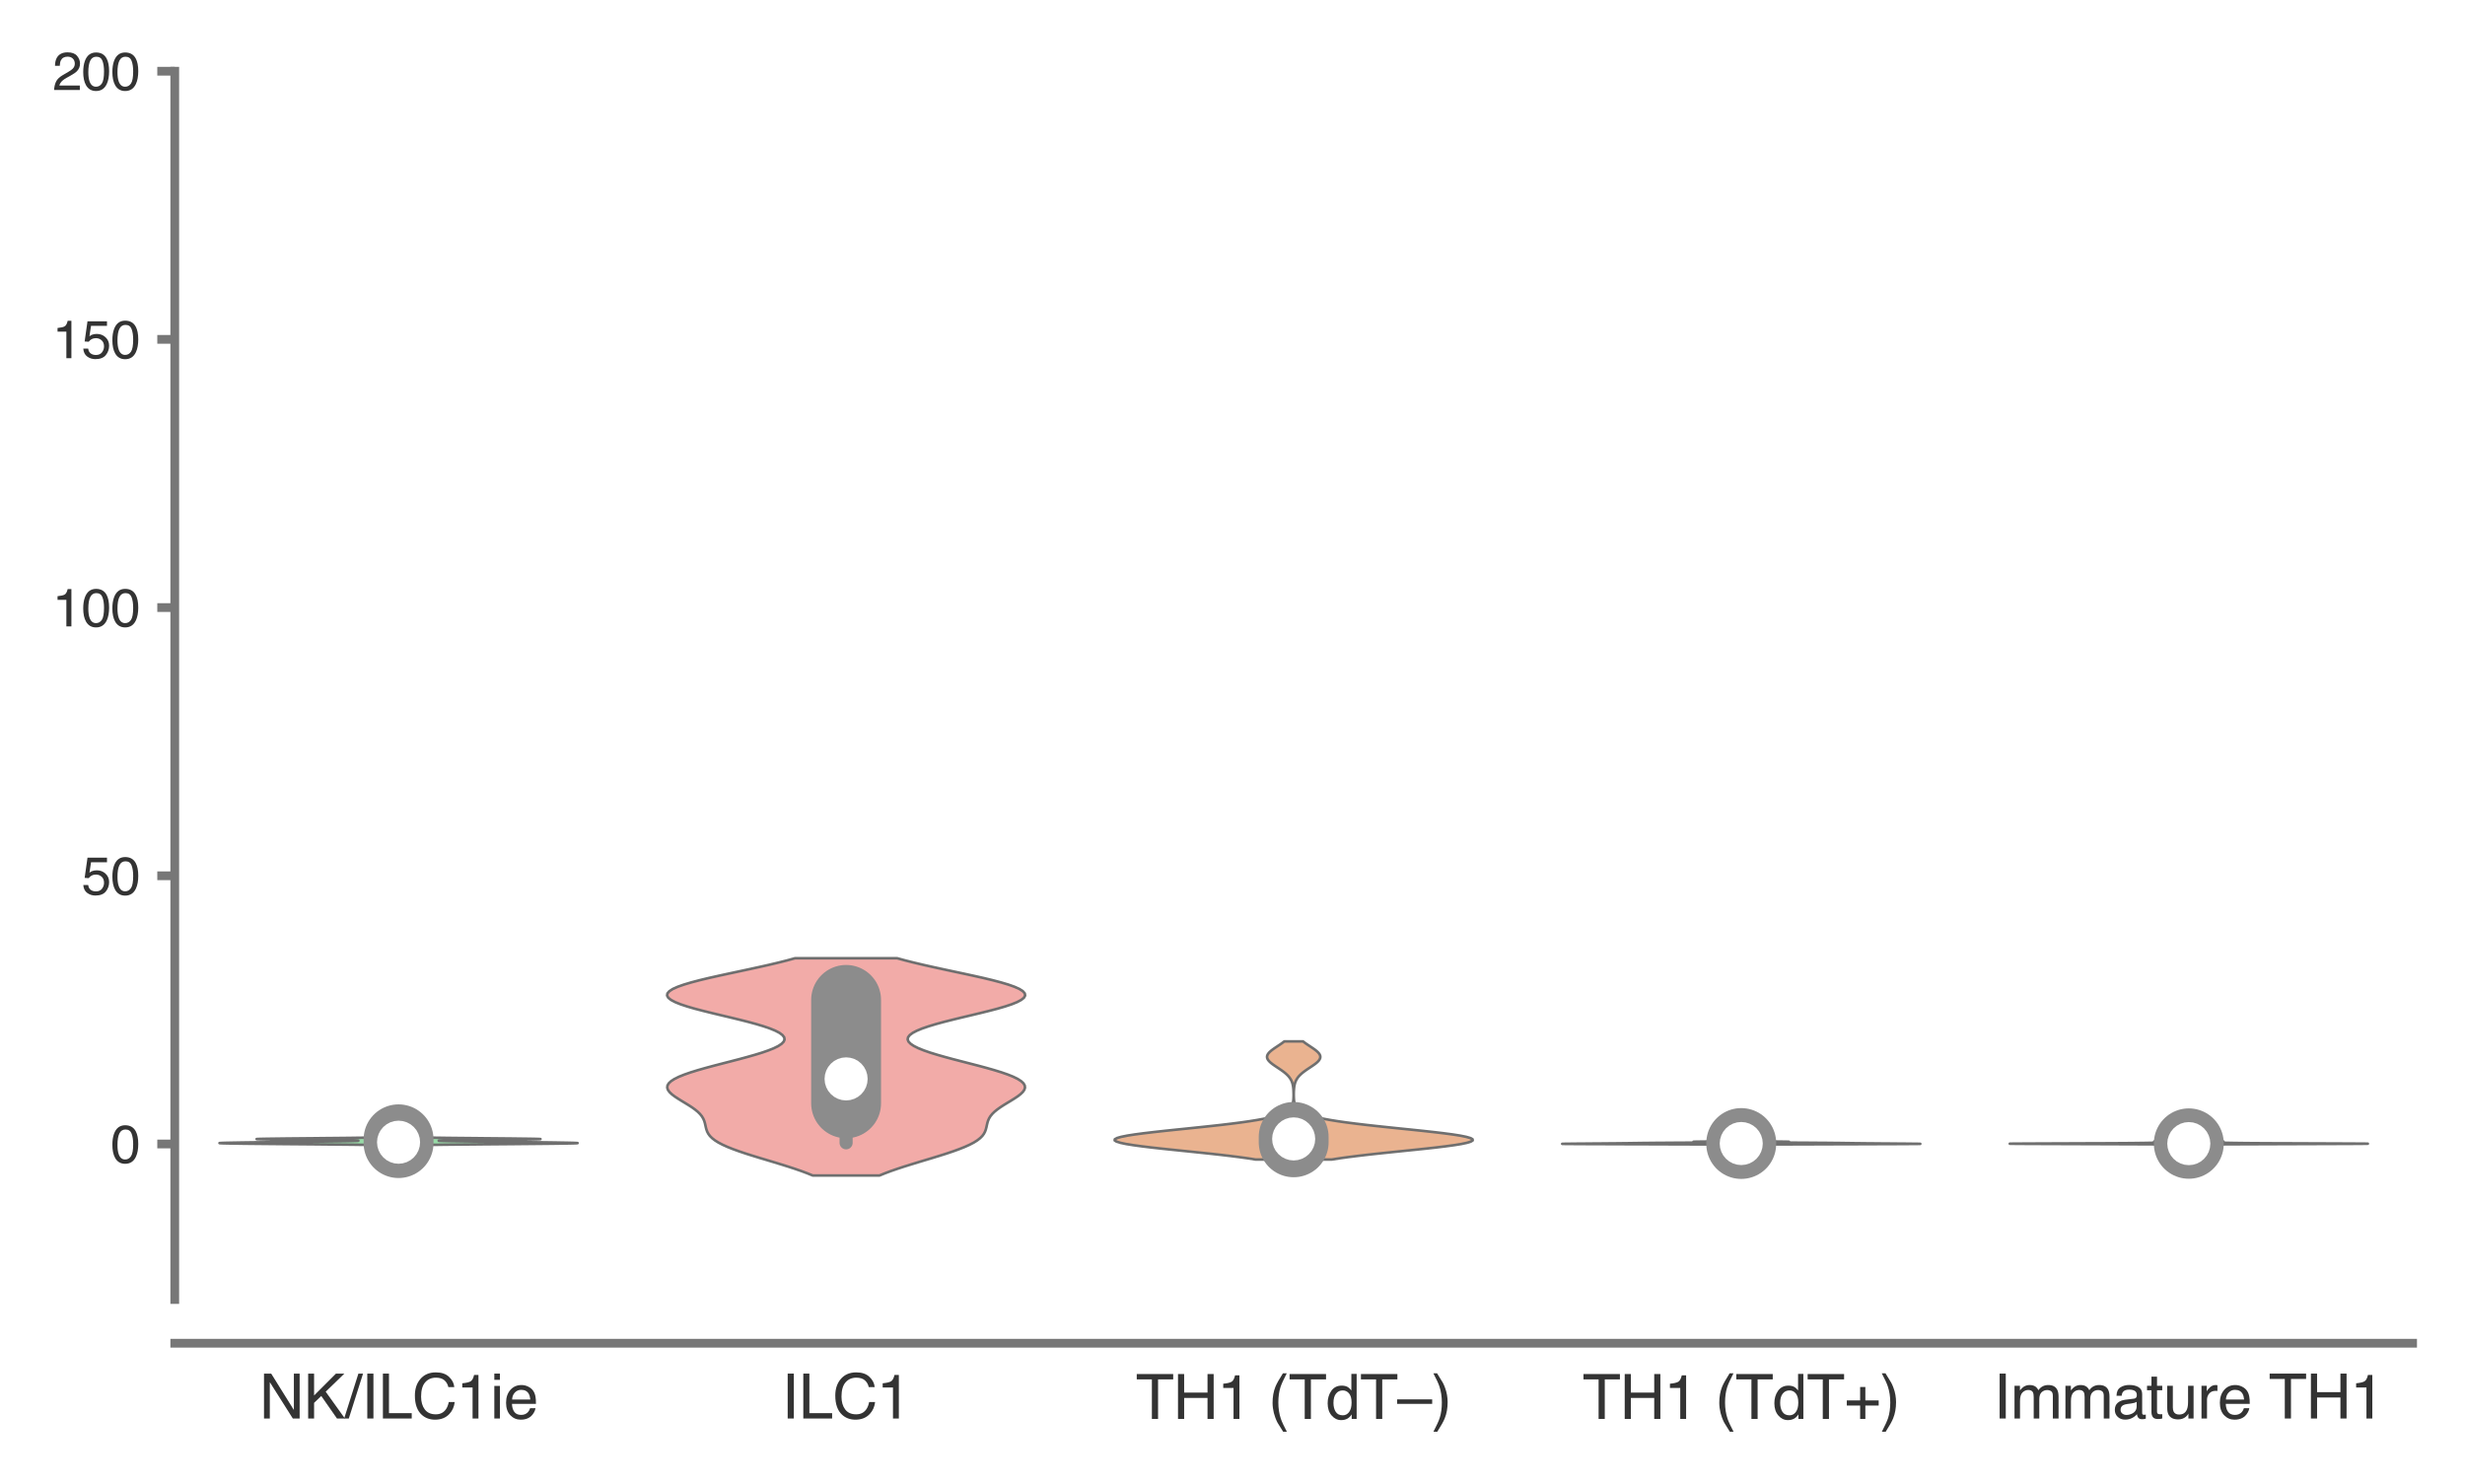 <?xml version="1.0" encoding="utf-8" standalone="no"?>
<!DOCTYPE svg PUBLIC "-//W3C//DTD SVG 1.1//EN"
  "http://www.w3.org/Graphics/SVG/1.1/DTD/svg11.dtd">
<svg xmlns:xlink="http://www.w3.org/1999/xlink" width="141.12pt" height="84.96pt" viewBox="0 0 141.12 84.96" xmlns="http://www.w3.org/2000/svg" version="1.1">
 <defs>
  <style type="text/css">*{stroke-linejoin: round; stroke-linecap: butt}</style>
 </defs>
 <g id="figure_1">
  <g id="patch_1">
   <path d="M 0 84.96 
L 141.12 84.96 
L 141.12 0 
L 0 0 
z
" style="fill: #ffffff"/>
  </g>
  <g id="axes_1">
   <g id="patch_2">
    <path d="M 10.005 74.394 
L 138.12 74.394 
L 138.12 4.076 
L 10.005 4.076 
z
" style="fill: #ffffff"/>
   </g>
   <g id="matplotlib.axis_1">
    <g id="xtick_1">
     <g id="text_1">
      <!-- NK/ILC1ie -->
      <g style="fill: #333333" transform="translate(14.841 81.205) scale(0.035 -0.035)">
       <defs>
        <path id="Helvetica-4e" d="M 488 4591 
L 1222 4591 
L 3541 872 
L 3541 4591 
L 4131 4591 
L 4131 0 
L 3434 0 
L 1081 3716 
L 1081 0 
L 488 0 
L 488 4591 
z
M 2269 4591 
L 2269 4591 
z
" transform="scale(0.016)"/>
        <path id="Helvetica-4b" d="M 488 4591 
L 1094 4591 
L 1094 2353 
L 3331 4591 
L 4191 4591 
L 2281 2741 
L 4244 0 
L 3434 0 
L 1828 2303 
L 1094 1600 
L 1094 0 
L 488 0 
L 488 4591 
z
" transform="scale(0.016)"/>
        <path id="Helvetica-2f" d="M 1456 4591 
L 1931 4591 
L 475 0 
L 0 0 
L 1456 4591 
z
" transform="scale(0.016)"/>
        <path id="Helvetica-49" d="M 628 4591 
L 1256 4591 
L 1256 0 
L 628 0 
L 628 4591 
z
" transform="scale(0.016)"/>
        <path id="Helvetica-4c" d="M 488 4591 
L 1109 4591 
L 1109 547 
L 3434 547 
L 3434 0 
L 488 0 
L 488 4591 
z
" transform="scale(0.016)"/>
        <path id="Helvetica-43" d="M 2422 4716 
Q 3294 4716 3775 4256 
Q 4256 3797 4309 3213 
L 3703 3213 
Q 3600 3656 3292 3915 
Q 2984 4175 2428 4175 
Q 1750 4175 1333 3698 
Q 916 3222 916 2238 
Q 916 1431 1292 929 
Q 1669 428 2416 428 
Q 3103 428 3463 956 
Q 3653 1234 3747 1688 
L 4353 1688 
Q 4272 963 3816 472 
Q 3269 -119 2341 -119 
Q 1541 -119 997 366 
Q 281 1006 281 2344 
Q 281 3359 819 4009 
Q 1400 4716 2422 4716 
z
M 2297 4716 
L 2297 4716 
z
" transform="scale(0.016)"/>
        <path id="Helvetica-31" d="M 613 3169 
L 613 3600 
Q 1222 3659 1462 3798 
Q 1703 3938 1822 4456 
L 2266 4456 
L 2266 0 
L 1666 0 
L 1666 3169 
L 613 3169 
z
" transform="scale(0.016)"/>
        <path id="Helvetica-69" d="M 413 3331 
L 984 3331 
L 984 0 
L 413 0 
L 413 3331 
z
M 413 4591 
L 984 4591 
L 984 3953 
L 413 3953 
L 413 4591 
z
" transform="scale(0.016)"/>
        <path id="Helvetica-65" d="M 1806 3422 
Q 2163 3422 2497 3255 
Q 2831 3088 3006 2822 
Q 3175 2569 3231 2231 
Q 3281 2000 3281 1494 
L 828 1494 
Q 844 984 1069 676 
Q 1294 369 1766 369 
Q 2206 369 2469 659 
Q 2619 828 2681 1050 
L 3234 1050 
Q 3213 866 3089 639 
Q 2966 413 2813 269 
Q 2556 19 2178 -69 
Q 1975 -119 1719 -119 
Q 1094 -119 659 336 
Q 225 791 225 1609 
Q 225 2416 662 2919 
Q 1100 3422 1806 3422 
z
M 2703 1941 
Q 2669 2306 2544 2525 
Q 2313 2931 1772 2931 
Q 1384 2931 1121 2651 
Q 859 2372 844 1941 
L 2703 1941 
z
M 1753 3428 
L 1753 3428 
z
" transform="scale(0.016)"/>
       </defs>
       <use xlink:href="#Helvetica-4e"/>
       <use xlink:href="#Helvetica-4b" x="72.217"/>
       <use xlink:href="#Helvetica-2f" x="138.916"/>
       <use xlink:href="#Helvetica-49" x="166.699"/>
       <use xlink:href="#Helvetica-4c" x="194.482"/>
       <use xlink:href="#Helvetica-43" x="250.098"/>
       <use xlink:href="#Helvetica-31" x="322.314"/>
       <use xlink:href="#Helvetica-69" x="377.93"/>
       <use xlink:href="#Helvetica-65" x="400.146"/>
      </g>
     </g>
    </g>
    <g id="xtick_2">
     <g id="text_2">
      <!-- ILC1 -->
      <g style="fill: #333333" transform="translate(44.743 81.205) scale(0.035 -0.035)">
       <use xlink:href="#Helvetica-49"/>
       <use xlink:href="#Helvetica-4c" x="27.783"/>
       <use xlink:href="#Helvetica-43" x="83.398"/>
       <use xlink:href="#Helvetica-31" x="155.615"/>
      </g>
     </g>
    </g>
    <g id="xtick_3">
     <g id="text_3">
      <!-- TH1 (TdT–) -->
      <g style="fill: #333333" transform="translate(65.021 81.23) scale(0.035 -0.035)">
       <defs>
        <path id="Helvetica-54" d="M 3828 4591 
L 3828 4044 
L 2281 4044 
L 2281 0 
L 1650 0 
L 1650 4044 
L 103 4044 
L 103 4591 
L 3828 4591 
z
" transform="scale(0.016)"/>
        <path id="Helvetica-48" d="M 503 4591 
L 1131 4591 
L 1131 2694 
L 3519 2694 
L 3519 4591 
L 4147 4591 
L 4147 0 
L 3519 0 
L 3519 2147 
L 1131 2147 
L 1131 0 
L 503 0 
L 503 4591 
z
" transform="scale(0.016)"/>
        <path id="Helvetica-20" transform="scale(0.016)"/>
        <path id="Helvetica-28" d="M 1894 4666 
Q 1403 3713 1256 3263 
Q 1034 2578 1034 1681 
Q 1034 775 1288 25 
Q 1444 -438 1903 -1306 
L 1525 -1306 
Q 1069 -594 959 -397 
Q 850 -200 722 138 
Q 547 600 478 1125 
Q 444 1397 444 1644 
Q 444 2569 734 3291 
Q 919 3750 1503 4666 
L 1894 4666 
z
" transform="scale(0.016)"/>
        <path id="Helvetica-64" d="M 769 1634 
Q 769 1097 997 734 
Q 1225 372 1728 372 
Q 2119 372 2370 708 
Q 2622 1044 2622 1672 
Q 2622 2306 2362 2611 
Q 2103 2916 1722 2916 
Q 1297 2916 1033 2591 
Q 769 2266 769 1634 
z
M 1616 3406 
Q 2000 3406 2259 3244 
Q 2409 3150 2600 2916 
L 2600 4606 
L 3141 4606 
L 3141 0 
L 2634 0 
L 2634 466 
Q 2438 156 2169 18 
Q 1900 -119 1553 -119 
Q 994 -119 584 351 
Q 175 822 175 1603 
Q 175 2334 548 2870 
Q 922 3406 1616 3406 
z
" transform="scale(0.016)"/>
        <path id="Helvetica-2013" d="M -16 2000 
L 3569 2000 
L 3569 1541 
L -16 1541 
L -16 2000 
z
" transform="scale(0.016)"/>
        <path id="Helvetica-29" d="M 222 -1306 
Q 719 -338 863 106 
Q 1081 778 1081 1681 
Q 1081 2584 828 3334 
Q 672 3797 213 4666 
L 591 4666 
Q 1072 3897 1173 3717 
Q 1275 3538 1394 3222 
Q 1544 2831 1608 2450 
Q 1672 2069 1672 1716 
Q 1672 791 1378 66 
Q 1194 -400 613 -1306 
L 222 -1306 
z
" transform="scale(0.016)"/>
       </defs>
       <use xlink:href="#Helvetica-54"/>
       <use xlink:href="#Helvetica-48" x="61.084"/>
       <use xlink:href="#Helvetica-31" x="133.301"/>
       <use xlink:href="#Helvetica-20" x="188.916"/>
       <use xlink:href="#Helvetica-28" x="216.699"/>
       <use xlink:href="#Helvetica-54" x="250"/>
       <use xlink:href="#Helvetica-64" x="311.084"/>
       <use xlink:href="#Helvetica-54" x="366.699"/>
       <use xlink:href="#Helvetica-2013" x="427.783"/>
       <use xlink:href="#Helvetica-29" x="483.398"/>
      </g>
     </g>
    </g>
    <g id="xtick_4">
     <g id="text_4">
      <!-- TH1 (TdT+) -->
      <g style="fill: #333333" transform="translate(90.595 81.23) scale(0.035 -0.035)">
       <defs>
        <path id="Helvetica-2b" d="M 288 1369 
L 288 1894 
L 1650 1894 
L 1650 3266 
L 2184 3266 
L 2184 1894 
L 3547 1894 
L 3547 1369 
L 2184 1369 
L 2184 0 
L 1650 0 
L 1650 1369 
L 288 1369 
z
" transform="scale(0.016)"/>
       </defs>
       <use xlink:href="#Helvetica-54"/>
       <use xlink:href="#Helvetica-48" x="61.084"/>
       <use xlink:href="#Helvetica-31" x="133.301"/>
       <use xlink:href="#Helvetica-20" x="188.916"/>
       <use xlink:href="#Helvetica-28" x="216.699"/>
       <use xlink:href="#Helvetica-54" x="250"/>
       <use xlink:href="#Helvetica-64" x="311.084"/>
       <use xlink:href="#Helvetica-54" x="366.699"/>
       <use xlink:href="#Helvetica-2b" x="427.783"/>
       <use xlink:href="#Helvetica-29" x="486.182"/>
      </g>
     </g>
    </g>
    <g id="xtick_5">
     <g id="text_5">
      <!-- Immature TH1 -->
      <g style="fill: #333333" transform="translate(114.126 81.205) scale(0.035 -0.035)">
       <defs>
        <path id="Helvetica-6d" d="M 413 3347 
L 969 3347 
L 969 2872 
Q 1169 3119 1331 3231 
Q 1609 3422 1963 3422 
Q 2363 3422 2606 3225 
Q 2744 3113 2856 2894 
Q 3044 3163 3297 3292 
Q 3550 3422 3866 3422 
Q 4541 3422 4784 2934 
Q 4916 2672 4916 2228 
L 4916 0 
L 4331 0 
L 4331 2325 
Q 4331 2659 4164 2784 
Q 3997 2909 3756 2909 
Q 3425 2909 3186 2687 
Q 2947 2466 2947 1947 
L 2947 0 
L 2375 0 
L 2375 2184 
Q 2375 2525 2294 2681 
Q 2166 2916 1816 2916 
Q 1497 2916 1236 2669 
Q 975 2422 975 1775 
L 975 0 
L 413 0 
L 413 3347 
z
" transform="scale(0.016)"/>
        <path id="Helvetica-61" d="M 844 891 
Q 844 647 1022 506 
Q 1200 366 1444 366 
Q 1741 366 2019 503 
Q 2488 731 2488 1250 
L 2488 1703 
Q 2384 1638 2221 1594 
Q 2059 1550 1903 1531 
L 1563 1488 
Q 1256 1447 1103 1359 
Q 844 1213 844 891 
z
M 2206 2028 
Q 2400 2053 2466 2191 
Q 2503 2266 2503 2406 
Q 2503 2694 2298 2823 
Q 2094 2953 1713 2953 
Q 1272 2953 1088 2716 
Q 984 2584 953 2325 
L 428 2325 
Q 444 2944 830 3186 
Q 1216 3428 1725 3428 
Q 2316 3428 2684 3203 
Q 3050 2978 3050 2503 
L 3050 575 
Q 3050 488 3086 434 
Q 3122 381 3238 381 
Q 3275 381 3322 386 
Q 3369 391 3422 400 
L 3422 -16 
Q 3291 -53 3222 -62 
Q 3153 -72 3034 -72 
Q 2744 -72 2613 134 
Q 2544 244 2516 444 
Q 2344 219 2022 53 
Q 1700 -113 1313 -113 
Q 847 -113 551 170 
Q 256 453 256 878 
Q 256 1344 547 1600 
Q 838 1856 1309 1916 
L 2206 2028 
z
M 1741 3428 
L 1741 3428 
z
" transform="scale(0.016)"/>
        <path id="Helvetica-74" d="M 525 4281 
L 1094 4281 
L 1094 3347 
L 1628 3347 
L 1628 2888 
L 1094 2888 
L 1094 703 
Q 1094 528 1213 469 
Q 1278 434 1431 434 
Q 1472 434 1519 436 
Q 1566 438 1628 444 
L 1628 0 
Q 1531 -28 1426 -40 
Q 1322 -53 1200 -53 
Q 806 -53 665 148 
Q 525 350 525 672 
L 525 2888 
L 72 2888 
L 72 3347 
L 525 3347 
L 525 4281 
z
" transform="scale(0.016)"/>
        <path id="Helvetica-75" d="M 975 3347 
L 975 1125 
Q 975 869 1056 706 
Q 1206 406 1616 406 
Q 2203 406 2416 931 
Q 2531 1213 2531 1703 
L 2531 3347 
L 3094 3347 
L 3094 0 
L 2563 0 
L 2569 494 
Q 2459 303 2297 172 
Q 1975 -91 1516 -91 
Q 800 -91 541 388 
Q 400 644 400 1072 
L 400 3347 
L 975 3347 
z
M 1747 3428 
L 1747 3428 
z
" transform="scale(0.016)"/>
        <path id="Helvetica-72" d="M 428 3347 
L 963 3347 
L 963 2769 
Q 1028 2938 1284 3180 
Q 1541 3422 1875 3422 
Q 1891 3422 1928 3419 
Q 1966 3416 2056 3406 
L 2056 2813 
Q 2006 2822 1964 2825 
Q 1922 2828 1872 2828 
Q 1447 2828 1219 2554 
Q 991 2281 991 1925 
L 991 0 
L 428 0 
L 428 3347 
z
" transform="scale(0.016)"/>
       </defs>
       <use xlink:href="#Helvetica-49"/>
       <use xlink:href="#Helvetica-6d" x="27.783"/>
       <use xlink:href="#Helvetica-6d" x="111.084"/>
       <use xlink:href="#Helvetica-61" x="194.385"/>
       <use xlink:href="#Helvetica-74" x="250"/>
       <use xlink:href="#Helvetica-75" x="277.783"/>
       <use xlink:href="#Helvetica-72" x="333.398"/>
       <use xlink:href="#Helvetica-65" x="366.699"/>
       <use xlink:href="#Helvetica-20" x="422.314"/>
       <use xlink:href="#Helvetica-54" x="450.098"/>
       <use xlink:href="#Helvetica-48" x="511.182"/>
       <use xlink:href="#Helvetica-31" x="583.398"/>
      </g>
     </g>
    </g>
   </g>
   <g id="matplotlib.axis_2">
    <g id="ytick_1">
     <g id="line2d_1">
      <defs>
       <path id="m255a1bc5bb" d="M 0 0 
L -1 0 
" style="stroke: #777777; stroke-width: 0.5"/>
      </defs>
      <g>
       <use xlink:href="#m255a1bc5bb" x="10.005" y="65.489" style="fill: #777777; stroke: #777777; stroke-width: 0.5"/>
      </g>
     </g>
     <g id="text_6">
      <!-- 0 -->
      <g style="fill: #333333" transform="translate(6.337 66.565) scale(0.03 -0.03)">
       <defs>
        <path id="Helvetica-30" d="M 1731 4475 
Q 2600 4475 2988 3759 
Q 3288 3206 3288 2244 
Q 3288 1331 3016 734 
Q 2622 -122 1728 -122 
Q 922 -122 528 578 
Q 200 1163 200 2147 
Q 200 2909 397 3456 
Q 766 4475 1731 4475 
z
M 1725 391 
Q 2163 391 2422 778 
Q 2681 1166 2681 2222 
Q 2681 2984 2493 3476 
Q 2306 3969 1766 3969 
Q 1269 3969 1039 3501 
Q 809 3034 809 2125 
Q 809 1441 956 1025 
Q 1181 391 1725 391 
z
" transform="scale(0.016)"/>
       </defs>
       <use xlink:href="#Helvetica-30"/>
      </g>
     </g>
    </g>
    <g id="ytick_2">
     <g id="line2d_2">
      <g>
       <use xlink:href="#m255a1bc5bb" x="10.005" y="50.136" style="fill: #777777; stroke: #777777; stroke-width: 0.5"/>
      </g>
     </g>
     <g id="text_7">
      <!-- 50 -->
      <g style="fill: #333333" transform="translate(4.669 51.212) scale(0.03 -0.03)">
       <defs>
        <path id="Helvetica-35" d="M 791 1141 
Q 847 659 1238 475 
Q 1438 381 1700 381 
Q 2200 381 2440 700 
Q 2681 1019 2681 1406 
Q 2681 1875 2395 2131 
Q 2109 2388 1709 2388 
Q 1419 2388 1211 2275 
Q 1003 2163 856 1963 
L 369 1991 
L 709 4400 
L 3034 4400 
L 3034 3856 
L 1131 3856 
L 941 2613 
Q 1097 2731 1238 2791 
Q 1488 2894 1816 2894 
Q 2431 2894 2859 2497 
Q 3288 2100 3288 1491 
Q 3288 856 2895 371 
Q 2503 -113 1644 -113 
Q 1097 -113 676 195 
Q 256 503 206 1141 
L 791 1141 
z
" transform="scale(0.016)"/>
       </defs>
       <use xlink:href="#Helvetica-35"/>
       <use xlink:href="#Helvetica-30" x="55.615"/>
      </g>
     </g>
    </g>
    <g id="ytick_3">
     <g id="line2d_3">
      <g>
       <use xlink:href="#m255a1bc5bb" x="10.005" y="34.783" style="fill: #777777; stroke: #777777; stroke-width: 0.5"/>
      </g>
     </g>
     <g id="text_8">
      <!-- 100 -->
      <g style="fill: #333333" transform="translate(3 35.859) scale(0.03 -0.03)">
       <use xlink:href="#Helvetica-31"/>
       <use xlink:href="#Helvetica-30" x="55.615"/>
       <use xlink:href="#Helvetica-30" x="111.23"/>
      </g>
     </g>
    </g>
    <g id="ytick_4">
     <g id="line2d_4">
      <g>
       <use xlink:href="#m255a1bc5bb" x="10.005" y="19.429" style="fill: #777777; stroke: #777777; stroke-width: 0.5"/>
      </g>
     </g>
     <g id="text_9">
      <!-- 150 -->
      <g style="fill: #333333" transform="translate(3 20.505) scale(0.03 -0.03)">
       <use xlink:href="#Helvetica-31"/>
       <use xlink:href="#Helvetica-35" x="55.615"/>
       <use xlink:href="#Helvetica-30" x="111.23"/>
      </g>
     </g>
    </g>
    <g id="ytick_5">
     <g id="line2d_5">
      <g>
       <use xlink:href="#m255a1bc5bb" x="10.005" y="4.076" style="fill: #777777; stroke: #777777; stroke-width: 0.5"/>
      </g>
     </g>
     <g id="text_10">
      <!-- 200 -->
      <g style="fill: #333333" transform="translate(3 5.152) scale(0.03 -0.03)">
       <defs>
        <path id="Helvetica-32" d="M 200 0 
Q 231 578 439 1006 
Q 647 1434 1250 1784 
L 1850 2131 
Q 2253 2366 2416 2531 
Q 2672 2791 2672 3125 
Q 2672 3516 2437 3745 
Q 2203 3975 1813 3975 
Q 1234 3975 1013 3538 
Q 894 3303 881 2888 
L 309 2888 
Q 319 3472 525 3841 
Q 891 4491 1816 4491 
Q 2584 4491 2939 4075 
Q 3294 3659 3294 3150 
Q 3294 2613 2916 2231 
Q 2697 2009 2131 1694 
L 1703 1456 
Q 1397 1288 1222 1134 
Q 909 863 828 531 
L 3272 531 
L 3272 0 
L 200 0 
z
" transform="scale(0.016)"/>
       </defs>
       <use xlink:href="#Helvetica-32"/>
       <use xlink:href="#Helvetica-30" x="55.615"/>
       <use xlink:href="#Helvetica-30" x="111.23"/>
      </g>
     </g>
    </g>
   </g>
   <g id="PolyCollection_1">
    <defs>
     <path id="mb17dc7b6a3" d="M 24.73 -19.421 
L 20.903 -19.421 
L 20.587 -19.425 
L 20.239 -19.43 
L 19.862 -19.434 
L 19.456 -19.438 
L 19.025 -19.442 
L 18.571 -19.446 
L 18.1 -19.451 
L 17.615 -19.455 
L 17.123 -19.459 
L 16.629 -19.463 
L 16.14 -19.467 
L 15.662 -19.472 
L 15.202 -19.476 
L 14.764 -19.48 
L 14.355 -19.484 
L 13.981 -19.488 
L 13.644 -19.493 
L 13.35 -19.497 
L 13.101 -19.501 
L 12.898 -19.505 
L 12.744 -19.509 
L 12.637 -19.514 
L 12.579 -19.518 
L 12.567 -19.522 
L 12.601 -19.526 
L 12.677 -19.53 
L 12.793 -19.535 
L 12.946 -19.539 
L 13.133 -19.543 
L 13.35 -19.547 
L 13.595 -19.551 
L 13.863 -19.556 
L 14.152 -19.56 
L 14.458 -19.564 
L 14.78 -19.568 
L 15.113 -19.572 
L 15.455 -19.577 
L 15.805 -19.581 
L 16.159 -19.585 
L 16.517 -19.589 
L 16.874 -19.593 
L 17.231 -19.598 
L 17.583 -19.602 
L 17.929 -19.606 
L 18.267 -19.61 
L 18.593 -19.614 
L 18.905 -19.619 
L 19.199 -19.623 
L 19.472 -19.627 
L 19.721 -19.631 
L 19.943 -19.635 
L 20.133 -19.64 
L 20.288 -19.644 
L 20.406 -19.648 
L 20.482 -19.652 
L 20.515 -19.656 
L 20.503 -19.661 
L 20.443 -19.665 
L 20.336 -19.669 
L 20.182 -19.673 
L 19.98 -19.678 
L 19.734 -19.682 
L 19.447 -19.686 
L 19.122 -19.69 
L 18.765 -19.694 
L 18.382 -19.699 
L 17.979 -19.703 
L 17.566 -19.707 
L 17.15 -19.711 
L 16.74 -19.715 
L 16.345 -19.72 
L 15.975 -19.724 
L 15.638 -19.728 
L 15.342 -19.732 
L 15.095 -19.736 
L 14.902 -19.741 
L 14.769 -19.745 
L 14.698 -19.749 
L 14.692 -19.753 
L 14.751 -19.757 
L 14.873 -19.762 
L 15.055 -19.766 
L 15.293 -19.77 
L 15.583 -19.774 
L 15.916 -19.778 
L 16.286 -19.783 
L 16.685 -19.787 
L 17.106 -19.791 
L 17.54 -19.795 
L 17.979 -19.799 
L 18.418 -19.804 
L 18.848 -19.808 
L 19.265 -19.812 
L 19.663 -19.816 
L 20.039 -19.82 
L 20.39 -19.825 
L 20.714 -19.829 
L 21.009 -19.833 
L 21.276 -19.837 
L 24.357 -19.837 
L 24.357 -19.837 
L 24.624 -19.833 
L 24.919 -19.829 
L 25.243 -19.825 
L 25.594 -19.82 
L 25.97 -19.816 
L 26.368 -19.812 
L 26.785 -19.808 
L 27.216 -19.804 
L 27.654 -19.799 
L 28.093 -19.795 
L 28.527 -19.791 
L 28.948 -19.787 
L 29.347 -19.783 
L 29.717 -19.778 
L 30.051 -19.774 
L 30.34 -19.77 
L 30.578 -19.766 
L 30.76 -19.762 
L 30.882 -19.757 
L 30.941 -19.753 
L 30.935 -19.749 
L 30.864 -19.745 
L 30.731 -19.741 
L 30.538 -19.736 
L 30.291 -19.732 
L 29.995 -19.728 
L 29.658 -19.724 
L 29.288 -19.72 
L 28.893 -19.715 
L 28.484 -19.711 
L 28.067 -19.707 
L 27.654 -19.703 
L 27.251 -19.699 
L 26.868 -19.694 
L 26.511 -19.69 
L 26.186 -19.686 
L 25.899 -19.682 
L 25.653 -19.678 
L 25.452 -19.673 
L 25.297 -19.669 
L 25.19 -19.665 
L 25.13 -19.661 
L 25.118 -19.656 
L 25.151 -19.652 
L 25.228 -19.648 
L 25.345 -19.644 
L 25.5 -19.64 
L 25.69 -19.635 
L 25.912 -19.631 
L 26.161 -19.627 
L 26.434 -19.623 
L 26.729 -19.619 
L 27.04 -19.614 
L 27.366 -19.61 
L 27.704 -19.606 
L 28.05 -19.602 
L 28.402 -19.598 
L 28.759 -19.593 
L 29.116 -19.589 
L 29.474 -19.585 
L 29.828 -19.581 
L 30.178 -19.577 
L 30.52 -19.572 
L 30.854 -19.568 
L 31.175 -19.564 
L 31.481 -19.56 
L 31.77 -19.556 
L 32.038 -19.551 
L 32.283 -19.547 
L 32.5 -19.543 
L 32.687 -19.539 
L 32.84 -19.535 
L 32.956 -19.53 
L 33.032 -19.526 
L 33.066 -19.522 
L 33.054 -19.518 
L 32.996 -19.514 
L 32.89 -19.509 
L 32.735 -19.505 
L 32.532 -19.501 
L 32.283 -19.497 
L 31.989 -19.493 
L 31.652 -19.488 
L 31.278 -19.484 
L 30.869 -19.48 
L 30.432 -19.476 
L 29.971 -19.472 
L 29.493 -19.467 
L 29.004 -19.463 
L 28.51 -19.459 
L 28.018 -19.455 
L 27.533 -19.451 
L 27.062 -19.446 
L 26.608 -19.442 
L 26.177 -19.438 
L 25.771 -19.434 
L 25.394 -19.43 
L 25.046 -19.425 
L 24.73 -19.421 
z
" style="stroke: #6f6f6f; stroke-width: 0.15"/>
    </defs>
    <g clip-path="url(#pdc201fe7ad)">
     <use xlink:href="#mb17dc7b6a3" x="0" y="84.96" style="fill: #98daa7; stroke: #6f6f6f; stroke-width: 0.15"/>
    </g>
   </g>
   <g id="PolyCollection_2">
    <defs>
     <path id="m2a611a4d72" d="M 50.354 -17.668 
L 46.525 -17.668 
L 46.215 -17.794 
L 45.879 -17.92 
L 45.518 -18.045 
L 45.135 -18.171 
L 44.736 -18.296 
L 44.325 -18.422 
L 43.908 -18.548 
L 43.491 -18.673 
L 43.082 -18.799 
L 42.687 -18.924 
L 42.313 -19.05 
L 41.966 -19.176 
L 41.651 -19.301 
L 41.371 -19.427 
L 41.131 -19.552 
L 40.93 -19.678 
L 40.769 -19.804 
L 40.643 -19.929 
L 40.551 -20.055 
L 40.485 -20.18 
L 40.44 -20.306 
L 40.407 -20.432 
L 40.38 -20.557 
L 40.35 -20.683 
L 40.311 -20.808 
L 40.255 -20.934 
L 40.178 -21.06 
L 40.077 -21.185 
L 39.95 -21.311 
L 39.798 -21.436 
L 39.624 -21.562 
L 39.431 -21.688 
L 39.227 -21.813 
L 39.019 -21.939 
L 38.816 -22.065 
L 38.627 -22.19 
L 38.462 -22.316 
L 38.33 -22.441 
L 38.24 -22.567 
L 38.199 -22.693 
L 38.213 -22.818 
L 38.286 -22.944 
L 38.42 -23.069 
L 38.616 -23.195 
L 38.872 -23.321 
L 39.183 -23.446 
L 39.546 -23.572 
L 39.952 -23.697 
L 40.393 -23.823 
L 40.86 -23.949 
L 41.343 -24.074 
L 41.831 -24.2 
L 42.314 -24.325 
L 42.781 -24.451 
L 43.223 -24.577 
L 43.63 -24.702 
L 43.993 -24.828 
L 44.304 -24.953 
L 44.557 -25.079 
L 44.746 -25.205 
L 44.867 -25.33 
L 44.916 -25.456 
L 44.892 -25.581 
L 44.794 -25.707 
L 44.624 -25.833 
L 44.384 -25.958 
L 44.078 -26.084 
L 43.712 -26.209 
L 43.294 -26.335 
L 42.832 -26.461 
L 42.337 -26.586 
L 41.819 -26.712 
L 41.292 -26.837 
L 40.767 -26.963 
L 40.26 -27.089 
L 39.782 -27.214 
L 39.347 -27.34 
L 38.968 -27.465 
L 38.654 -27.591 
L 38.415 -27.717 
L 38.259 -27.842 
L 38.19 -27.968 
L 38.211 -28.093 
L 38.322 -28.219 
L 38.519 -28.345 
L 38.799 -28.47 
L 39.155 -28.596 
L 39.577 -28.721 
L 40.055 -28.847 
L 40.579 -28.973 
L 41.136 -29.098 
L 41.715 -29.224 
L 42.303 -29.349 
L 42.89 -29.475 
L 43.467 -29.601 
L 44.024 -29.726 
L 44.554 -29.852 
L 45.051 -29.977 
L 45.512 -30.103 
L 51.367 -30.103 
L 51.367 -30.103 
L 51.828 -29.977 
L 52.325 -29.852 
L 52.855 -29.726 
L 53.412 -29.601 
L 53.989 -29.475 
L 54.576 -29.349 
L 55.164 -29.224 
L 55.743 -29.098 
L 56.3 -28.973 
L 56.824 -28.847 
L 57.302 -28.721 
L 57.724 -28.596 
L 58.08 -28.47 
L 58.36 -28.345 
L 58.557 -28.219 
L 58.668 -28.093 
L 58.689 -27.968 
L 58.62 -27.842 
L 58.463 -27.717 
L 58.225 -27.591 
L 57.911 -27.465 
L 57.532 -27.34 
L 57.097 -27.214 
L 56.619 -27.089 
L 56.112 -26.963 
L 55.587 -26.837 
L 55.06 -26.712 
L 54.542 -26.586 
L 54.047 -26.461 
L 53.585 -26.335 
L 53.167 -26.209 
L 52.801 -26.084 
L 52.495 -25.958 
L 52.255 -25.833 
L 52.085 -25.707 
L 51.987 -25.581 
L 51.963 -25.456 
L 52.012 -25.33 
L 52.133 -25.205 
L 52.322 -25.079 
L 52.575 -24.953 
L 52.886 -24.828 
L 53.249 -24.702 
L 53.656 -24.577 
L 54.098 -24.451 
L 54.565 -24.325 
L 55.048 -24.2 
L 55.536 -24.074 
L 56.019 -23.949 
L 56.486 -23.823 
L 56.927 -23.697 
L 57.333 -23.572 
L 57.695 -23.446 
L 58.007 -23.321 
L 58.263 -23.195 
L 58.459 -23.069 
L 58.593 -22.944 
L 58.666 -22.818 
L 58.68 -22.693 
L 58.639 -22.567 
L 58.548 -22.441 
L 58.417 -22.316 
L 58.252 -22.19 
L 58.063 -22.065 
L 57.86 -21.939 
L 57.652 -21.813 
L 57.448 -21.688 
L 57.255 -21.562 
L 57.081 -21.436 
L 56.929 -21.311 
L 56.802 -21.185 
L 56.701 -21.06 
L 56.624 -20.934 
L 56.568 -20.808 
L 56.529 -20.683 
L 56.499 -20.557 
L 56.472 -20.432 
L 56.439 -20.306 
L 56.394 -20.18 
L 56.328 -20.055 
L 56.236 -19.929 
L 56.11 -19.804 
L 55.949 -19.678 
L 55.748 -19.552 
L 55.507 -19.427 
L 55.228 -19.301 
L 54.913 -19.176 
L 54.566 -19.05 
L 54.192 -18.924 
L 53.797 -18.799 
L 53.388 -18.673 
L 52.971 -18.548 
L 52.554 -18.422 
L 52.143 -18.296 
L 51.744 -18.171 
L 51.361 -18.045 
L 51 -17.92 
L 50.664 -17.794 
L 50.354 -17.668 
z
" style="stroke: #6f6f6f; stroke-width: 0.15"/>
    </defs>
    <g clip-path="url(#pdc201fe7ad)">
     <use xlink:href="#m2a611a4d72" x="0" y="84.96" style="fill: #f2aba8; stroke: #6f6f6f; stroke-width: 0.15"/>
    </g>
   </g>
   <g id="PolyCollection_3">
    <defs>
     <path id="meb5e4dbb17" d="M 76.244 -18.582 
L 71.881 -18.582 
L 71.442 -18.651 
L 70.951 -18.719 
L 70.41 -18.787 
L 69.825 -18.856 
L 69.203 -18.924 
L 68.553 -18.992 
L 67.889 -19.061 
L 67.224 -19.129 
L 66.574 -19.197 
L 65.956 -19.265 
L 65.387 -19.334 
L 64.885 -19.402 
L 64.465 -19.47 
L 64.139 -19.539 
L 63.92 -19.607 
L 63.813 -19.675 
L 63.824 -19.744 
L 63.95 -19.812 
L 64.189 -19.88 
L 64.531 -19.949 
L 64.966 -20.017 
L 65.48 -20.085 
L 66.056 -20.153 
L 66.679 -20.222 
L 67.33 -20.29 
L 67.994 -20.358 
L 68.654 -20.427 
L 69.297 -20.495 
L 69.912 -20.563 
L 70.488 -20.632 
L 71.019 -20.7 
L 71.501 -20.768 
L 71.931 -20.837 
L 72.309 -20.905 
L 72.637 -20.973 
L 72.916 -21.042 
L 73.151 -21.11 
L 73.347 -21.178 
L 73.506 -21.246 
L 73.636 -21.315 
L 73.738 -21.383 
L 73.819 -21.451 
L 73.882 -21.52 
L 73.93 -21.588 
L 73.967 -21.656 
L 73.994 -21.725 
L 74.014 -21.793 
L 74.028 -21.861 
L 74.039 -21.93 
L 74.046 -21.998 
L 74.051 -22.066 
L 74.054 -22.134 
L 74.056 -22.203 
L 74.057 -22.271 
L 74.056 -22.339 
L 74.055 -22.408 
L 74.053 -22.476 
L 74.05 -22.544 
L 74.046 -22.613 
L 74.039 -22.681 
L 74.031 -22.749 
L 74.02 -22.818 
L 74.005 -22.886 
L 73.987 -22.954 
L 73.964 -23.023 
L 73.935 -23.091 
L 73.9 -23.159 
L 73.858 -23.227 
L 73.808 -23.296 
L 73.751 -23.364 
L 73.685 -23.432 
L 73.61 -23.501 
L 73.527 -23.569 
L 73.438 -23.637 
L 73.342 -23.706 
L 73.241 -23.774 
L 73.139 -23.842 
L 73.036 -23.911 
L 72.936 -23.979 
L 72.841 -24.047 
L 72.755 -24.115 
L 72.68 -24.184 
L 72.619 -24.252 
L 72.573 -24.32 
L 72.546 -24.389 
L 72.536 -24.457 
L 72.546 -24.525 
L 72.574 -24.594 
L 72.62 -24.662 
L 72.681 -24.73 
L 72.757 -24.799 
L 72.843 -24.867 
L 72.938 -24.935 
L 73.038 -25.003 
L 73.141 -25.072 
L 73.243 -25.14 
L 73.344 -25.208 
L 73.439 -25.277 
L 73.529 -25.345 
L 74.596 -25.345 
L 74.596 -25.345 
L 74.685 -25.277 
L 74.781 -25.208 
L 74.881 -25.14 
L 74.984 -25.072 
L 75.087 -25.003 
L 75.187 -24.935 
L 75.282 -24.867 
L 75.368 -24.799 
L 75.443 -24.73 
L 75.505 -24.662 
L 75.551 -24.594 
L 75.579 -24.525 
L 75.588 -24.457 
L 75.579 -24.389 
L 75.551 -24.32 
L 75.506 -24.252 
L 75.445 -24.184 
L 75.37 -24.115 
L 75.284 -24.047 
L 75.189 -23.979 
L 75.089 -23.911 
L 74.986 -23.842 
L 74.883 -23.774 
L 74.783 -23.706 
L 74.687 -23.637 
L 74.597 -23.569 
L 74.515 -23.501 
L 74.44 -23.432 
L 74.374 -23.364 
L 74.316 -23.296 
L 74.267 -23.227 
L 74.225 -23.159 
L 74.19 -23.091 
L 74.161 -23.023 
L 74.138 -22.954 
L 74.12 -22.886 
L 74.105 -22.818 
L 74.094 -22.749 
L 74.086 -22.681 
L 74.079 -22.613 
L 74.075 -22.544 
L 74.071 -22.476 
L 74.069 -22.408 
L 74.068 -22.339 
L 74.068 -22.271 
L 74.069 -22.203 
L 74.071 -22.134 
L 74.074 -22.066 
L 74.079 -21.998 
L 74.086 -21.93 
L 74.097 -21.861 
L 74.111 -21.793 
L 74.131 -21.725 
L 74.158 -21.656 
L 74.195 -21.588 
L 74.243 -21.52 
L 74.305 -21.451 
L 74.386 -21.383 
L 74.489 -21.315 
L 74.618 -21.246 
L 74.778 -21.178 
L 74.973 -21.11 
L 75.209 -21.042 
L 75.488 -20.973 
L 75.816 -20.905 
L 76.194 -20.837 
L 76.624 -20.768 
L 77.106 -20.7 
L 77.637 -20.632 
L 78.213 -20.563 
L 78.828 -20.495 
L 79.471 -20.427 
L 80.131 -20.358 
L 80.795 -20.29 
L 81.446 -20.222 
L 82.069 -20.153 
L 82.645 -20.085 
L 83.159 -20.017 
L 83.594 -19.949 
L 83.936 -19.88 
L 84.175 -19.812 
L 84.301 -19.744 
L 84.312 -19.675 
L 84.205 -19.607 
L 83.986 -19.539 
L 83.66 -19.47 
L 83.24 -19.402 
L 82.737 -19.334 
L 82.169 -19.265 
L 81.551 -19.197 
L 80.901 -19.129 
L 80.236 -19.061 
L 79.572 -18.992 
L 78.922 -18.924 
L 78.3 -18.856 
L 77.715 -18.787 
L 77.174 -18.719 
L 76.683 -18.651 
L 76.244 -18.582 
z
" style="stroke: #6f6f6f; stroke-width: 0.15"/>
    </defs>
    <g clip-path="url(#pdc201fe7ad)">
     <use xlink:href="#meb5e4dbb17" x="0" y="84.96" style="fill: #eab390; stroke: #6f6f6f; stroke-width: 0.15"/>
    </g>
   </g>
   <g id="PolyCollection_4">
    <defs>
     <path id="mb88256df91" d="M 102.605 -19.448 
L 96.766 -19.448 
L 96.271 -19.45 
L 95.737 -19.451 
L 95.172 -19.453 
L 94.583 -19.455 
L 93.98 -19.457 
L 93.374 -19.458 
L 92.778 -19.46 
L 92.204 -19.462 
L 91.662 -19.464 
L 91.166 -19.465 
L 90.723 -19.467 
L 90.341 -19.469 
L 90.025 -19.471 
L 89.777 -19.472 
L 89.599 -19.474 
L 89.486 -19.476 
L 89.436 -19.478 
L 89.442 -19.479 
L 89.498 -19.481 
L 89.595 -19.483 
L 89.727 -19.485 
L 89.886 -19.486 
L 90.066 -19.488 
L 90.261 -19.49 
L 90.467 -19.492 
L 90.679 -19.493 
L 90.896 -19.495 
L 91.114 -19.497 
L 91.331 -19.499 
L 91.547 -19.5 
L 91.759 -19.502 
L 91.967 -19.504 
L 92.168 -19.506 
L 92.361 -19.507 
L 92.545 -19.509 
L 92.719 -19.511 
L 92.883 -19.513 
L 93.037 -19.514 
L 93.182 -19.516 
L 93.318 -19.518 
L 93.449 -19.52 
L 93.576 -19.522 
L 93.703 -19.523 
L 93.834 -19.525 
L 93.971 -19.527 
L 94.117 -19.529 
L 94.277 -19.53 
L 94.452 -19.532 
L 94.644 -19.534 
L 94.853 -19.536 
L 95.08 -19.537 
L 95.324 -19.539 
L 95.583 -19.541 
L 95.854 -19.543 
L 96.134 -19.544 
L 96.418 -19.546 
L 96.704 -19.548 
L 96.985 -19.55 
L 97.257 -19.551 
L 97.517 -19.553 
L 97.759 -19.555 
L 97.98 -19.557 
L 98.177 -19.558 
L 98.347 -19.56 
L 98.488 -19.562 
L 98.598 -19.564 
L 98.676 -19.565 
L 98.722 -19.567 
L 98.735 -19.569 
L 98.718 -19.571 
L 98.671 -19.572 
L 98.595 -19.574 
L 98.495 -19.576 
L 98.372 -19.578 
L 98.232 -19.579 
L 98.078 -19.581 
L 97.915 -19.583 
L 97.75 -19.585 
L 97.587 -19.586 
L 97.432 -19.588 
L 97.291 -19.59 
L 97.169 -19.592 
L 97.071 -19.593 
L 97 -19.595 
L 96.96 -19.597 
L 96.951 -19.599 
L 96.975 -19.6 
L 97.031 -19.602 
L 97.117 -19.604 
L 97.229 -19.606 
L 97.365 -19.607 
L 97.519 -19.609 
L 97.688 -19.611 
L 97.865 -19.613 
L 98.046 -19.614 
L 98.227 -19.616 
L 98.404 -19.618 
L 98.572 -19.62 
L 98.73 -19.621 
L 100.64 -19.621 
L 100.64 -19.621 
L 100.798 -19.62 
L 100.967 -19.618 
L 101.144 -19.616 
L 101.325 -19.614 
L 101.506 -19.613 
L 101.683 -19.611 
L 101.851 -19.609 
L 102.006 -19.607 
L 102.141 -19.606 
L 102.254 -19.604 
L 102.34 -19.602 
L 102.395 -19.6 
L 102.419 -19.599 
L 102.411 -19.597 
L 102.371 -19.595 
L 102.3 -19.593 
L 102.202 -19.592 
L 102.08 -19.59 
L 101.939 -19.588 
L 101.784 -19.586 
L 101.621 -19.585 
L 101.455 -19.583 
L 101.293 -19.581 
L 101.139 -19.579 
L 100.998 -19.578 
L 100.876 -19.576 
L 100.775 -19.574 
L 100.7 -19.572 
L 100.653 -19.571 
L 100.635 -19.569 
L 100.649 -19.567 
L 100.695 -19.565 
L 100.773 -19.564 
L 100.883 -19.562 
L 101.024 -19.56 
L 101.194 -19.558 
L 101.391 -19.557 
L 101.612 -19.555 
L 101.854 -19.553 
L 102.114 -19.551 
L 102.386 -19.55 
L 102.667 -19.548 
L 102.952 -19.546 
L 103.237 -19.544 
L 103.517 -19.543 
L 103.787 -19.541 
L 104.046 -19.539 
L 104.29 -19.537 
L 104.517 -19.536 
L 104.727 -19.534 
L 104.919 -19.532 
L 105.094 -19.53 
L 105.253 -19.529 
L 105.4 -19.527 
L 105.537 -19.525 
L 105.667 -19.523 
L 105.794 -19.522 
L 105.922 -19.52 
L 106.052 -19.518 
L 106.189 -19.516 
L 106.333 -19.514 
L 106.487 -19.513 
L 106.651 -19.511 
L 106.826 -19.509 
L 107.01 -19.507 
L 107.203 -19.506 
L 107.404 -19.504 
L 107.611 -19.502 
L 107.824 -19.5 
L 108.039 -19.499 
L 108.257 -19.497 
L 108.475 -19.495 
L 108.691 -19.493 
L 108.904 -19.492 
L 109.11 -19.49 
L 109.305 -19.488 
L 109.485 -19.486 
L 109.644 -19.485 
L 109.775 -19.483 
L 109.873 -19.481 
L 109.928 -19.479 
L 109.935 -19.478 
L 109.884 -19.476 
L 109.772 -19.474 
L 109.593 -19.472 
L 109.346 -19.471 
L 109.03 -19.469 
L 108.648 -19.467 
L 108.205 -19.465 
L 107.708 -19.464 
L 107.167 -19.462 
L 106.593 -19.46 
L 105.996 -19.458 
L 105.391 -19.457 
L 104.788 -19.455 
L 104.199 -19.453 
L 103.633 -19.451 
L 103.1 -19.45 
L 102.605 -19.448 
z
" style="stroke: #6f6f6f; stroke-width: 0.15"/>
    </defs>
    <g clip-path="url(#pdc201fe7ad)">
     <use xlink:href="#mb88256df91" x="0" y="84.96" style="fill: #edbea0; stroke: #6f6f6f; stroke-width: 0.15"/>
    </g>
   </g>
   <g id="PolyCollection_5">
    <defs>
     <path id="mecfbbfe673" d="M 126.605 -19.447 
L 124.012 -19.447 
L 123.727 -19.449 
L 123.399 -19.451 
L 123.028 -19.453 
L 122.614 -19.455 
L 122.156 -19.456 
L 121.659 -19.458 
L 121.126 -19.46 
L 120.563 -19.462 
L 119.978 -19.464 
L 119.378 -19.466 
L 118.776 -19.468 
L 118.18 -19.47 
L 117.605 -19.472 
L 117.061 -19.474 
L 116.562 -19.475 
L 116.118 -19.477 
L 115.742 -19.479 
L 115.441 -19.481 
L 115.223 -19.483 
L 115.095 -19.485 
L 115.059 -19.487 
L 115.116 -19.489 
L 115.262 -19.491 
L 115.494 -19.492 
L 115.805 -19.494 
L 116.184 -19.496 
L 116.621 -19.498 
L 117.102 -19.5 
L 117.614 -19.502 
L 118.143 -19.504 
L 118.676 -19.506 
L 119.2 -19.508 
L 119.703 -19.51 
L 120.175 -19.511 
L 120.61 -19.513 
L 121.002 -19.515 
L 121.349 -19.517 
L 121.65 -19.519 
L 121.907 -19.521 
L 122.124 -19.523 
L 122.306 -19.525 
L 122.459 -19.527 
L 122.59 -19.529 
L 122.706 -19.53 
L 122.813 -19.532 
L 122.917 -19.534 
L 123.022 -19.536 
L 123.133 -19.538 
L 123.25 -19.54 
L 123.376 -19.542 
L 123.509 -19.544 
L 123.649 -19.546 
L 123.794 -19.548 
L 123.94 -19.549 
L 124.086 -19.551 
L 124.229 -19.553 
L 124.365 -19.555 
L 124.492 -19.557 
L 124.608 -19.559 
L 124.712 -19.561 
L 124.801 -19.563 
L 124.876 -19.565 
L 124.936 -19.567 
L 124.98 -19.568 
L 125.008 -19.57 
L 125.02 -19.572 
L 125.016 -19.574 
L 124.996 -19.576 
L 124.961 -19.578 
L 124.909 -19.58 
L 124.843 -19.582 
L 124.761 -19.584 
L 124.666 -19.586 
L 124.558 -19.587 
L 124.439 -19.589 
L 124.311 -19.591 
L 124.178 -19.593 
L 124.042 -19.595 
L 123.907 -19.597 
L 123.778 -19.599 
L 123.658 -19.601 
L 123.552 -19.603 
L 123.462 -19.605 
L 123.394 -19.606 
L 123.348 -19.608 
L 123.327 -19.61 
L 123.333 -19.612 
L 123.363 -19.614 
L 123.418 -19.616 
L 123.495 -19.618 
L 123.592 -19.62 
L 123.704 -19.622 
L 123.829 -19.624 
L 123.961 -19.625 
L 124.098 -19.627 
L 124.235 -19.629 
L 124.368 -19.631 
L 124.496 -19.633 
L 124.616 -19.635 
L 126.001 -19.635 
L 126.001 -19.635 
L 126.12 -19.633 
L 126.248 -19.631 
L 126.382 -19.629 
L 126.519 -19.627 
L 126.655 -19.625 
L 126.788 -19.624 
L 126.912 -19.622 
L 127.025 -19.62 
L 127.121 -19.618 
L 127.199 -19.616 
L 127.254 -19.614 
L 127.284 -19.612 
L 127.289 -19.61 
L 127.268 -19.608 
L 127.223 -19.606 
L 127.154 -19.605 
L 127.065 -19.603 
L 126.958 -19.601 
L 126.838 -19.599 
L 126.709 -19.597 
L 126.575 -19.595 
L 126.439 -19.593 
L 126.305 -19.591 
L 126.178 -19.589 
L 126.059 -19.587 
L 125.951 -19.586 
L 125.855 -19.584 
L 125.774 -19.582 
L 125.707 -19.58 
L 125.656 -19.578 
L 125.62 -19.576 
L 125.6 -19.574 
L 125.596 -19.572 
L 125.609 -19.57 
L 125.637 -19.568 
L 125.681 -19.567 
L 125.74 -19.565 
L 125.815 -19.563 
L 125.905 -19.561 
L 126.009 -19.559 
L 126.125 -19.557 
L 126.252 -19.555 
L 126.388 -19.553 
L 126.53 -19.551 
L 126.676 -19.549 
L 126.823 -19.548 
L 126.967 -19.546 
L 127.107 -19.544 
L 127.241 -19.542 
L 127.367 -19.54 
L 127.484 -19.538 
L 127.594 -19.536 
L 127.7 -19.534 
L 127.804 -19.532 
L 127.911 -19.53 
L 128.026 -19.529 
L 128.158 -19.527 
L 128.311 -19.525 
L 128.493 -19.523 
L 128.709 -19.521 
L 128.966 -19.519 
L 129.267 -19.517 
L 129.614 -19.515 
L 130.006 -19.513 
L 130.441 -19.511 
L 130.914 -19.51 
L 131.417 -19.508 
L 131.94 -19.506 
L 132.473 -19.504 
L 133.003 -19.502 
L 133.515 -19.5 
L 133.996 -19.498 
L 134.432 -19.496 
L 134.812 -19.494 
L 135.122 -19.492 
L 135.354 -19.491 
L 135.501 -19.489 
L 135.557 -19.487 
L 135.521 -19.485 
L 135.393 -19.483 
L 135.176 -19.481 
L 134.875 -19.479 
L 134.498 -19.477 
L 134.055 -19.475 
L 133.555 -19.474 
L 133.012 -19.472 
L 132.436 -19.47 
L 131.841 -19.468 
L 131.238 -19.466 
L 130.639 -19.464 
L 130.053 -19.462 
L 129.49 -19.46 
L 128.957 -19.458 
L 128.46 -19.456 
L 128.003 -19.455 
L 127.588 -19.453 
L 127.217 -19.451 
L 126.89 -19.449 
L 126.605 -19.447 
z
" style="stroke: #6f6f6f; stroke-width: 0.15"/>
    </defs>
    <g clip-path="url(#pdc201fe7ad)">
     <use xlink:href="#mecfbbfe673" x="0" y="84.96" style="fill: #f0c9b0; stroke: #6f6f6f; stroke-width: 0.15"/>
    </g>
   </g>
   <g id="line2d_6">
    <path d="M 22.817 65.476 
L 22.817 65.186 
" clip-path="url(#pdc201fe7ad)" style="fill: none; stroke: #8c8c8c; stroke-width: 0.75; stroke-linecap: round"/>
   </g>
   <g id="line2d_7">
    <path d="M 22.817 65.438 
L 22.817 65.222 
" clip-path="url(#pdc201fe7ad)" style="fill: none; stroke: #8c8c8c; stroke-width: 4; stroke-linecap: round"/>
   </g>
   <g id="line2d_8">
    <path d="M 22.817 65.388 
" clip-path="url(#pdc201fe7ad)" style="fill: none; stroke: #6f6f6f; stroke-width: 1.2; stroke-linecap: round"/>
    <defs>
     <path id="ma27d147224" d="M 0 0.833 
C 0.221 0.833 0.433 0.746 0.589 0.589 
C 0.746 0.433 0.833 0.221 0.833 0 
C 0.833 -0.221 0.746 -0.433 0.589 -0.589 
C 0.433 -0.746 0.221 -0.833 0 -0.833 
C -0.221 -0.833 -0.433 -0.746 -0.589 -0.589 
C -0.746 -0.433 -0.833 -0.221 -0.833 0 
C -0.833 0.221 -0.746 0.433 -0.589 0.589 
C -0.433 0.746 -0.221 0.833 0 0.833 
z
" style="stroke: #ffffff; stroke-width: 0.8"/>
    </defs>
    <g clip-path="url(#pdc201fe7ad)">
     <use xlink:href="#ma27d147224" x="22.817" y="65.388" style="fill: #ffffff; stroke: #ffffff; stroke-width: 0.8"/>
    </g>
   </g>
   <g id="line2d_9">
    <path d="M 48.439 65.422 
L 48.439 56.726 
" clip-path="url(#pdc201fe7ad)" style="fill: none; stroke: #8c8c8c; stroke-width: 0.75; stroke-linecap: round"/>
   </g>
   <g id="line2d_10">
    <path d="M 48.439 63.162 
L 48.439 57.241 
" clip-path="url(#pdc201fe7ad)" style="fill: none; stroke: #8c8c8c; stroke-width: 4; stroke-linecap: round"/>
   </g>
   <g id="line2d_11">
    <path d="M 48.439 61.763 
" clip-path="url(#pdc201fe7ad)" style="fill: none; stroke: #6f6f6f; stroke-width: 1.2; stroke-linecap: round"/>
    <g clip-path="url(#pdc201fe7ad)">
     <use xlink:href="#ma27d147224" x="48.439" y="61.763" style="fill: #ffffff; stroke: #ffffff; stroke-width: 0.8"/>
    </g>
   </g>
   <g id="line2d_12">
    <path d="M 74.062 65.489 
L 74.062 64.953 
" clip-path="url(#pdc201fe7ad)" style="fill: none; stroke: #8c8c8c; stroke-width: 0.75; stroke-linecap: round"/>
   </g>
   <g id="line2d_13">
    <path d="M 74.062 65.393 
L 74.062 65.085 
" clip-path="url(#pdc201fe7ad)" style="fill: none; stroke: #8c8c8c; stroke-width: 4; stroke-linecap: round"/>
   </g>
   <g id="line2d_14">
    <path d="M 74.062 65.199 
" clip-path="url(#pdc201fe7ad)" style="fill: none; stroke: #6f6f6f; stroke-width: 1.2; stroke-linecap: round"/>
    <g clip-path="url(#pdc201fe7ad)">
     <use xlink:href="#ma27d147224" x="74.062" y="65.199" style="fill: #ffffff; stroke: #ffffff; stroke-width: 0.8"/>
    </g>
   </g>
   <g id="line2d_15">
    <path d="M 99.685 65.489 
L 99.685 65.362 
" clip-path="url(#pdc201fe7ad)" style="fill: none; stroke: #8c8c8c; stroke-width: 0.75; stroke-linecap: round"/>
   </g>
   <g id="line2d_16">
    <path d="M 99.685 65.489 
L 99.685 65.435 
" clip-path="url(#pdc201fe7ad)" style="fill: none; stroke: #8c8c8c; stroke-width: 4; stroke-linecap: round"/>
   </g>
   <g id="line2d_17">
    <path d="M 99.685 65.463 
" clip-path="url(#pdc201fe7ad)" style="fill: none; stroke: #6f6f6f; stroke-width: 1.2; stroke-linecap: round"/>
    <g clip-path="url(#pdc201fe7ad)">
     <use xlink:href="#ma27d147224" x="99.685" y="65.463" style="fill: #ffffff; stroke: #ffffff; stroke-width: 0.8"/>
    </g>
   </g>
   <g id="line2d_18">
    <path d="M 125.308 65.489 
L 125.308 65.425 
" clip-path="url(#pdc201fe7ad)" style="fill: none; stroke: #8c8c8c; stroke-width: 0.75; stroke-linecap: round"/>
   </g>
   <g id="line2d_19">
    <path d="M 125.308 65.479 
L 125.308 65.452 
" clip-path="url(#pdc201fe7ad)" style="fill: none; stroke: #8c8c8c; stroke-width: 4; stroke-linecap: round"/>
   </g>
   <g id="line2d_20">
    <path d="M 125.308 65.468 
" clip-path="url(#pdc201fe7ad)" style="fill: none; stroke: #6f6f6f; stroke-width: 1.2; stroke-linecap: round"/>
    <g clip-path="url(#pdc201fe7ad)">
     <use xlink:href="#ma27d147224" x="125.308" y="65.468" style="fill: #ffffff; stroke: #ffffff; stroke-width: 0.8"/>
    </g>
   </g>
   <g id="patch_3">
    <path d="M 10.005 74.394 
L 10.005 4.076 
" style="fill: none; stroke: #777777; stroke-width: 0.5; stroke-linejoin: miter; stroke-linecap: square"/>
   </g>
   <g id="patch_4">
    <path d="M 10.005 76.894 
L 138.12 76.894 
" style="fill: none; stroke: #777777; stroke-width: 0.5; stroke-linejoin: miter; stroke-linecap: square"/>
   </g>
  </g>
 </g>
 <defs>
  <clipPath id="pdc201fe7ad">
   <rect x="10.005" y="4.076" width="128.115" height="70.318"/>
  </clipPath>
 </defs>
</svg>
